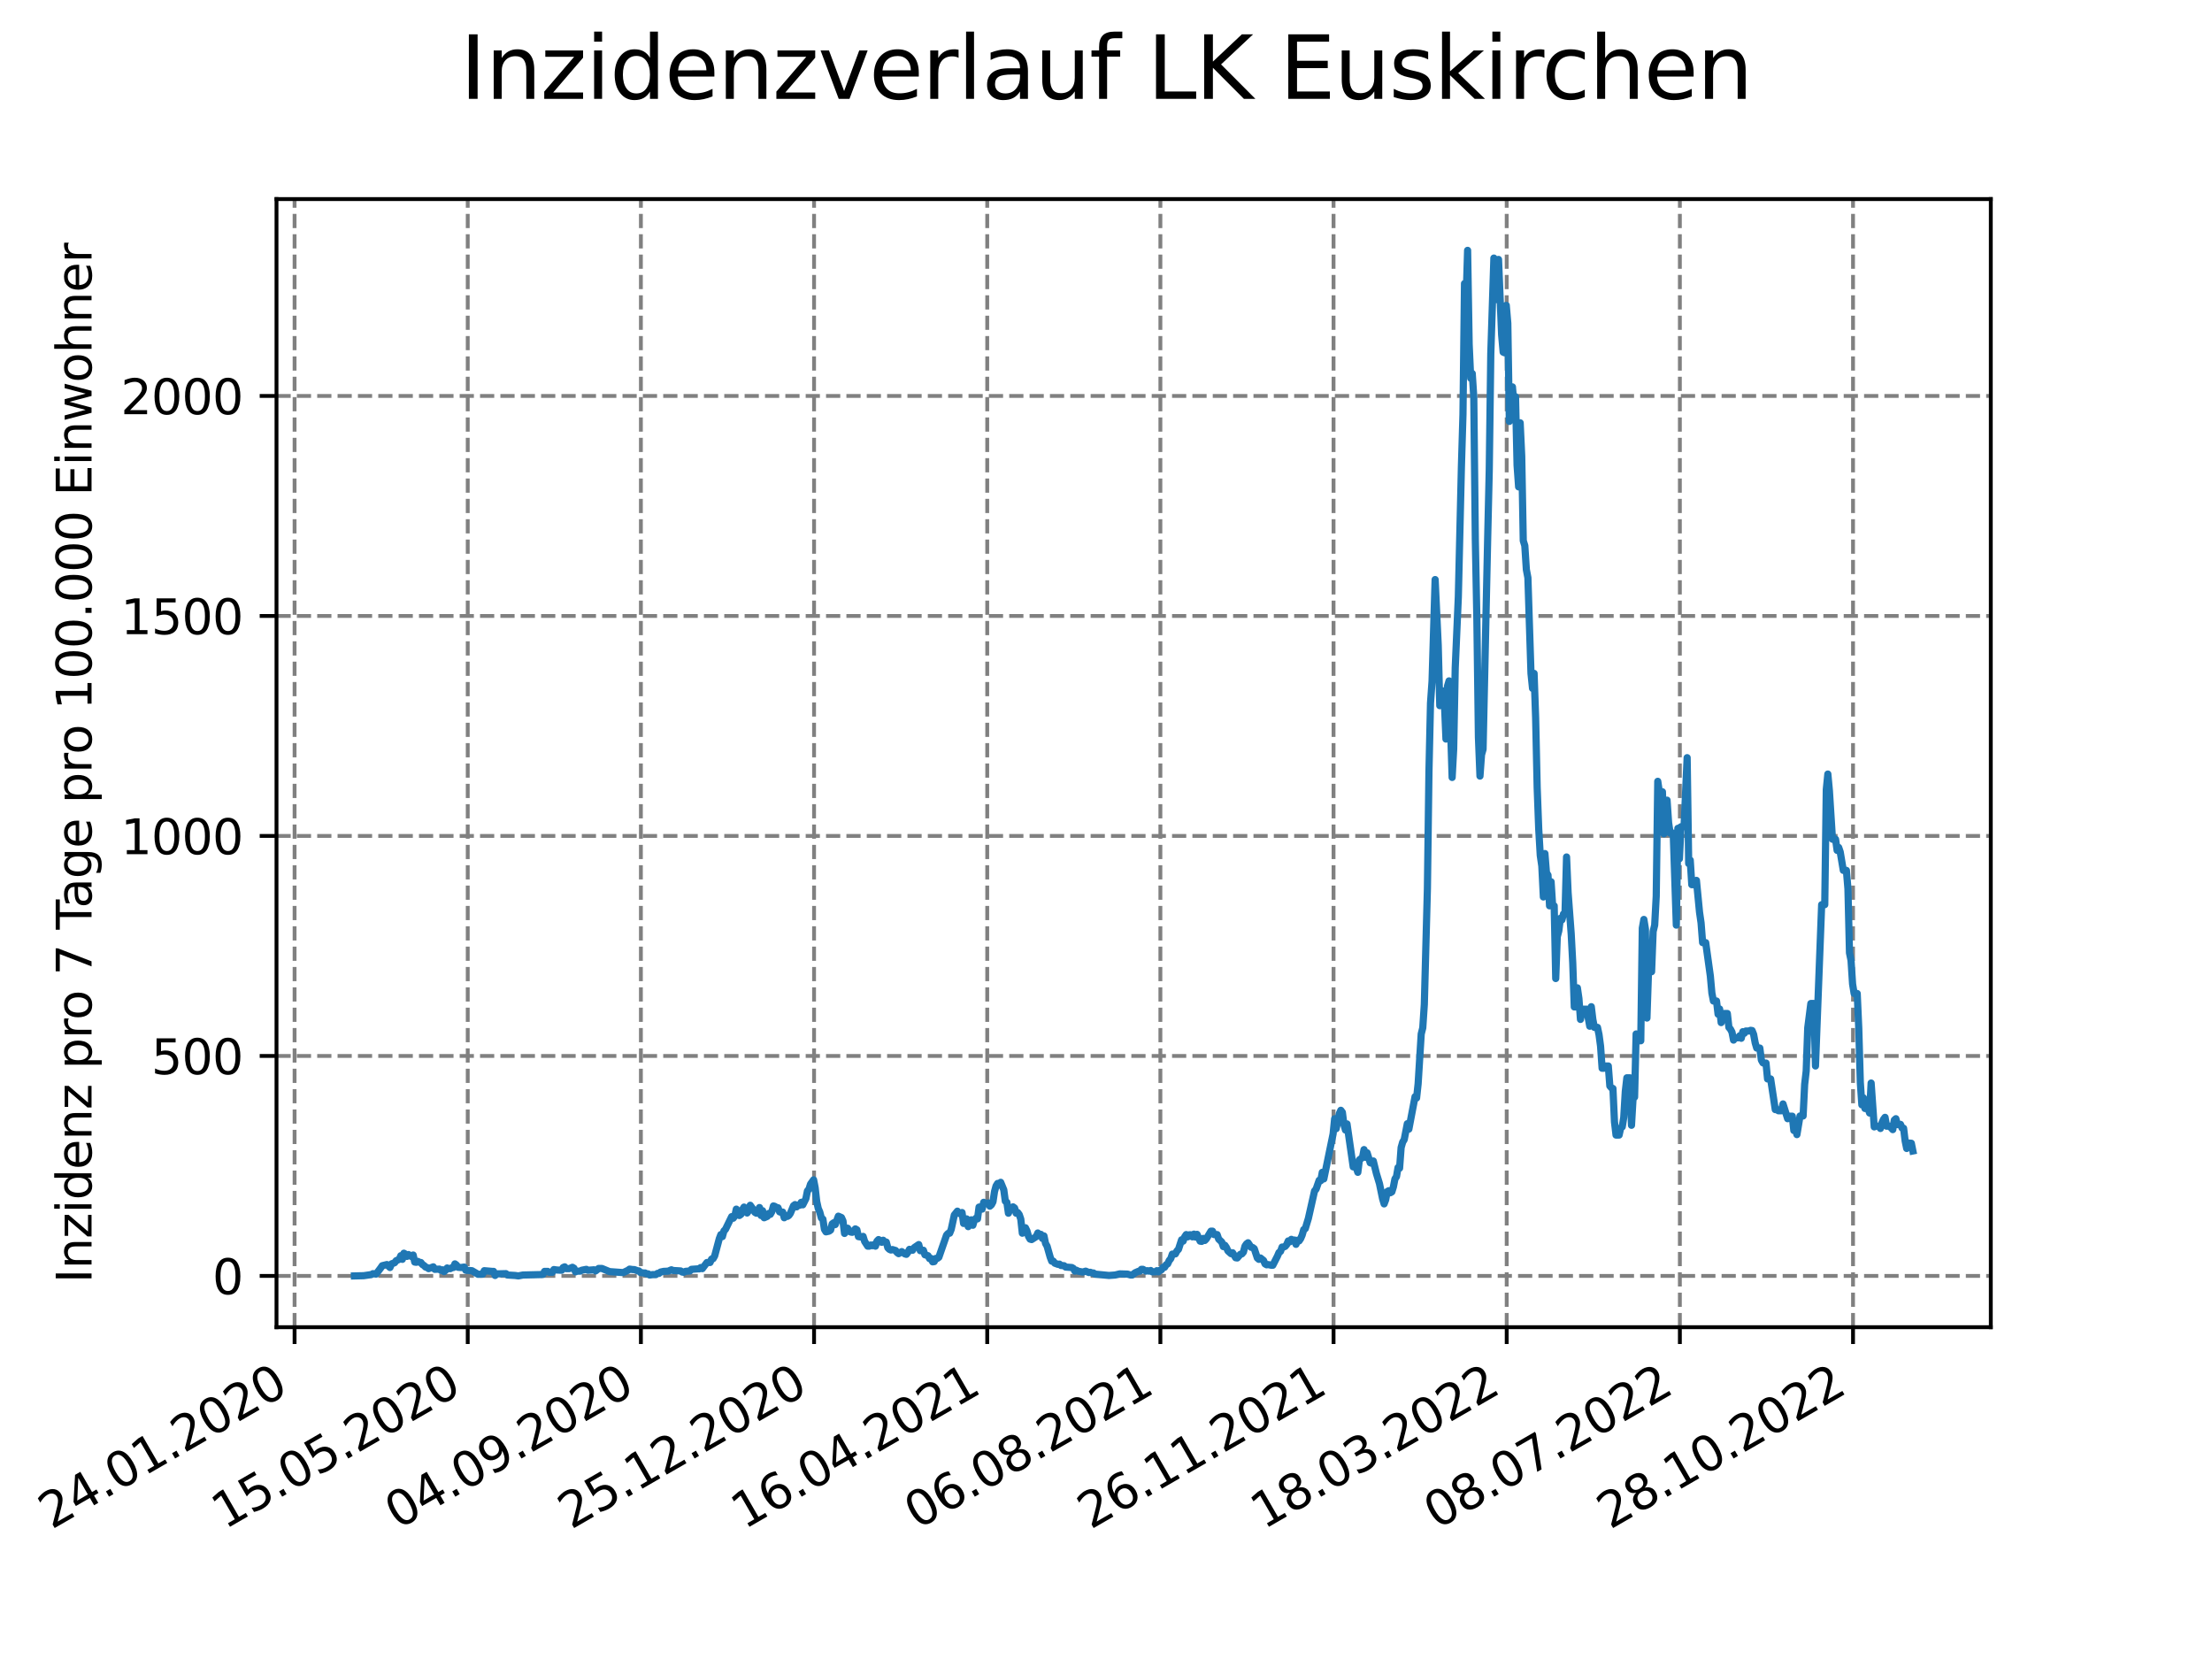 <?xml version="1.0" encoding="utf-8" standalone="no"?>
<!DOCTYPE svg PUBLIC "-//W3C//DTD SVG 1.1//EN"
  "http://www.w3.org/Graphics/SVG/1.1/DTD/svg11.dtd">
<svg xmlns:xlink="http://www.w3.org/1999/xlink" width="460.8pt" height="345.6pt" viewBox="0 0 460.8 345.6" xmlns="http://www.w3.org/2000/svg" version="1.1">
 <defs>
  <style type="text/css">*{stroke-linejoin: round; stroke-linecap: butt}</style>
 </defs>
 <g id="figure_1">
  <g id="patch_1">
   <path d="M 0 345.6 
L 460.8 345.6 
L 460.8 0 
L 0 0 
z
" style="fill: #ffffff"/>
  </g>
  <g id="axes_1">
   <g id="patch_2">
    <path d="M 57.6 276.48 
L 414.72 276.48 
L 414.72 41.472 
L 57.6 41.472 
z
" style="fill: #ffffff"/>
   </g>
   <g id="matplotlib.axis_1">
    <g id="xtick_1">
     <g id="line2d_1">
      <path d="M 61.366 276.48 
L 61.366 41.472 
" clip-path="url(#p9e4dd6bc59)" style="fill: none; stroke-dasharray: 2.96,1.28; stroke-dashoffset: 0; stroke: #808080; stroke-width: 0.8"/>
     </g>
     <g id="line2d_2">
      <defs>
       <path id="m5e063ec3bd" d="M 0 0 
L 0 3.5 
" style="stroke: #000000; stroke-width: 0.8"/>
      </defs>
      <g>
       <use xlink:href="#m5e063ec3bd" x="61.366" y="276.48" style="stroke: #000000; stroke-width: 0.8"/>
      </g>
     </g>
     <g id="text_1">
      <!-- 24.01.2020 -->
      <g transform="translate(10.74 318.689) rotate(-30) scale(0.1 -0.1)">
       <defs>
        <path id="DejaVuSans-32" d="M 1228 531 
L 3431 531 
L 3431 0 
L 469 0 
L 469 531 
Q 828 903 1448 1529 
Q 2069 2156 2228 2338 
Q 2531 2678 2651 2914 
Q 2772 3150 2772 3378 
Q 2772 3750 2511 3984 
Q 2250 4219 1831 4219 
Q 1534 4219 1204 4116 
Q 875 4013 500 3803 
L 500 4441 
Q 881 4594 1212 4672 
Q 1544 4750 1819 4750 
Q 2544 4750 2975 4387 
Q 3406 4025 3406 3419 
Q 3406 3131 3298 2873 
Q 3191 2616 2906 2266 
Q 2828 2175 2409 1742 
Q 1991 1309 1228 531 
z
" transform="scale(0.016)"/>
        <path id="DejaVuSans-34" d="M 2419 4116 
L 825 1625 
L 2419 1625 
L 2419 4116 
z
M 2253 4666 
L 3047 4666 
L 3047 1625 
L 3713 1625 
L 3713 1100 
L 3047 1100 
L 3047 0 
L 2419 0 
L 2419 1100 
L 313 1100 
L 313 1709 
L 2253 4666 
z
" transform="scale(0.016)"/>
        <path id="DejaVuSans-2e" d="M 684 794 
L 1344 794 
L 1344 0 
L 684 0 
L 684 794 
z
" transform="scale(0.016)"/>
        <path id="DejaVuSans-30" d="M 2034 4250 
Q 1547 4250 1301 3770 
Q 1056 3291 1056 2328 
Q 1056 1369 1301 889 
Q 1547 409 2034 409 
Q 2525 409 2770 889 
Q 3016 1369 3016 2328 
Q 3016 3291 2770 3770 
Q 2525 4250 2034 4250 
z
M 2034 4750 
Q 2819 4750 3233 4129 
Q 3647 3509 3647 2328 
Q 3647 1150 3233 529 
Q 2819 -91 2034 -91 
Q 1250 -91 836 529 
Q 422 1150 422 2328 
Q 422 3509 836 4129 
Q 1250 4750 2034 4750 
z
" transform="scale(0.016)"/>
        <path id="DejaVuSans-31" d="M 794 531 
L 1825 531 
L 1825 4091 
L 703 3866 
L 703 4441 
L 1819 4666 
L 2450 4666 
L 2450 531 
L 3481 531 
L 3481 0 
L 794 0 
L 794 531 
z
" transform="scale(0.016)"/>
       </defs>
       <use xlink:href="#DejaVuSans-32"/>
       <use xlink:href="#DejaVuSans-34" x="63.623"/>
       <use xlink:href="#DejaVuSans-2e" x="127.246"/>
       <use xlink:href="#DejaVuSans-30" x="159.033"/>
       <use xlink:href="#DejaVuSans-31" x="222.656"/>
       <use xlink:href="#DejaVuSans-2e" x="286.279"/>
       <use xlink:href="#DejaVuSans-32" x="318.066"/>
       <use xlink:href="#DejaVuSans-30" x="381.689"/>
       <use xlink:href="#DejaVuSans-32" x="445.312"/>
       <use xlink:href="#DejaVuSans-30" x="508.936"/>
      </g>
     </g>
    </g>
    <g id="xtick_2">
     <g id="line2d_3">
      <path d="M 97.438 276.48 
L 97.438 41.472 
" clip-path="url(#p9e4dd6bc59)" style="fill: none; stroke-dasharray: 2.96,1.28; stroke-dashoffset: 0; stroke: #808080; stroke-width: 0.8"/>
     </g>
     <g id="line2d_4">
      <g>
       <use xlink:href="#m5e063ec3bd" x="97.438" y="276.48" style="stroke: #000000; stroke-width: 0.8"/>
      </g>
     </g>
     <g id="text_2">
      <!-- 15.05.2020 -->
      <g transform="translate(46.813 318.689) rotate(-30) scale(0.1 -0.1)">
       <defs>
        <path id="DejaVuSans-35" d="M 691 4666 
L 3169 4666 
L 3169 4134 
L 1269 4134 
L 1269 2991 
Q 1406 3038 1543 3061 
Q 1681 3084 1819 3084 
Q 2600 3084 3056 2656 
Q 3513 2228 3513 1497 
Q 3513 744 3044 326 
Q 2575 -91 1722 -91 
Q 1428 -91 1123 -41 
Q 819 9 494 109 
L 494 744 
Q 775 591 1075 516 
Q 1375 441 1709 441 
Q 2250 441 2565 725 
Q 2881 1009 2881 1497 
Q 2881 1984 2565 2268 
Q 2250 2553 1709 2553 
Q 1456 2553 1204 2497 
Q 953 2441 691 2322 
L 691 4666 
z
" transform="scale(0.016)"/>
       </defs>
       <use xlink:href="#DejaVuSans-31"/>
       <use xlink:href="#DejaVuSans-35" x="63.623"/>
       <use xlink:href="#DejaVuSans-2e" x="127.246"/>
       <use xlink:href="#DejaVuSans-30" x="159.033"/>
       <use xlink:href="#DejaVuSans-35" x="222.656"/>
       <use xlink:href="#DejaVuSans-2e" x="286.279"/>
       <use xlink:href="#DejaVuSans-32" x="318.066"/>
       <use xlink:href="#DejaVuSans-30" x="381.689"/>
       <use xlink:href="#DejaVuSans-32" x="445.312"/>
       <use xlink:href="#DejaVuSans-30" x="508.936"/>
      </g>
     </g>
    </g>
    <g id="xtick_3">
     <g id="line2d_5">
      <path d="M 133.511 276.48 
L 133.511 41.472 
" clip-path="url(#p9e4dd6bc59)" style="fill: none; stroke-dasharray: 2.96,1.28; stroke-dashoffset: 0; stroke: #808080; stroke-width: 0.8"/>
     </g>
     <g id="line2d_6">
      <g>
       <use xlink:href="#m5e063ec3bd" x="133.511" y="276.48" style="stroke: #000000; stroke-width: 0.8"/>
      </g>
     </g>
     <g id="text_3">
      <!-- 04.09.2020 -->
      <g transform="translate(82.886 318.689) rotate(-30) scale(0.1 -0.1)">
       <defs>
        <path id="DejaVuSans-39" d="M 703 97 
L 703 672 
Q 941 559 1184 500 
Q 1428 441 1663 441 
Q 2288 441 2617 861 
Q 2947 1281 2994 2138 
Q 2813 1869 2534 1725 
Q 2256 1581 1919 1581 
Q 1219 1581 811 2004 
Q 403 2428 403 3163 
Q 403 3881 828 4315 
Q 1253 4750 1959 4750 
Q 2769 4750 3195 4129 
Q 3622 3509 3622 2328 
Q 3622 1225 3098 567 
Q 2575 -91 1691 -91 
Q 1453 -91 1209 -44 
Q 966 3 703 97 
z
M 1959 2075 
Q 2384 2075 2632 2365 
Q 2881 2656 2881 3163 
Q 2881 3666 2632 3958 
Q 2384 4250 1959 4250 
Q 1534 4250 1286 3958 
Q 1038 3666 1038 3163 
Q 1038 2656 1286 2365 
Q 1534 2075 1959 2075 
z
" transform="scale(0.016)"/>
       </defs>
       <use xlink:href="#DejaVuSans-30"/>
       <use xlink:href="#DejaVuSans-34" x="63.623"/>
       <use xlink:href="#DejaVuSans-2e" x="127.246"/>
       <use xlink:href="#DejaVuSans-30" x="159.033"/>
       <use xlink:href="#DejaVuSans-39" x="222.656"/>
       <use xlink:href="#DejaVuSans-2e" x="286.279"/>
       <use xlink:href="#DejaVuSans-32" x="318.066"/>
       <use xlink:href="#DejaVuSans-30" x="381.689"/>
       <use xlink:href="#DejaVuSans-32" x="445.312"/>
       <use xlink:href="#DejaVuSans-30" x="508.936"/>
      </g>
     </g>
    </g>
    <g id="xtick_4">
     <g id="line2d_7">
      <path d="M 169.584 276.48 
L 169.584 41.472 
" clip-path="url(#p9e4dd6bc59)" style="fill: none; stroke-dasharray: 2.96,1.28; stroke-dashoffset: 0; stroke: #808080; stroke-width: 0.8"/>
     </g>
     <g id="line2d_8">
      <g>
       <use xlink:href="#m5e063ec3bd" x="169.584" y="276.48" style="stroke: #000000; stroke-width: 0.8"/>
      </g>
     </g>
     <g id="text_4">
      <!-- 25.12.2020 -->
      <g transform="translate(118.959 318.689) rotate(-30) scale(0.1 -0.1)">
       <use xlink:href="#DejaVuSans-32"/>
       <use xlink:href="#DejaVuSans-35" x="63.623"/>
       <use xlink:href="#DejaVuSans-2e" x="127.246"/>
       <use xlink:href="#DejaVuSans-31" x="159.033"/>
       <use xlink:href="#DejaVuSans-32" x="222.656"/>
       <use xlink:href="#DejaVuSans-2e" x="286.279"/>
       <use xlink:href="#DejaVuSans-32" x="318.066"/>
       <use xlink:href="#DejaVuSans-30" x="381.689"/>
       <use xlink:href="#DejaVuSans-32" x="445.312"/>
       <use xlink:href="#DejaVuSans-30" x="508.936"/>
      </g>
     </g>
    </g>
    <g id="xtick_5">
     <g id="line2d_9">
      <path d="M 205.657 276.48 
L 205.657 41.472 
" clip-path="url(#p9e4dd6bc59)" style="fill: none; stroke-dasharray: 2.96,1.28; stroke-dashoffset: 0; stroke: #808080; stroke-width: 0.8"/>
     </g>
     <g id="line2d_10">
      <g>
       <use xlink:href="#m5e063ec3bd" x="205.657" y="276.48" style="stroke: #000000; stroke-width: 0.8"/>
      </g>
     </g>
     <g id="text_5">
      <!-- 16.04.2021 -->
      <g transform="translate(155.031 318.689) rotate(-30) scale(0.1 -0.1)">
       <defs>
        <path id="DejaVuSans-36" d="M 2113 2584 
Q 1688 2584 1439 2293 
Q 1191 2003 1191 1497 
Q 1191 994 1439 701 
Q 1688 409 2113 409 
Q 2538 409 2786 701 
Q 3034 994 3034 1497 
Q 3034 2003 2786 2293 
Q 2538 2584 2113 2584 
z
M 3366 4563 
L 3366 3988 
Q 3128 4100 2886 4159 
Q 2644 4219 2406 4219 
Q 1781 4219 1451 3797 
Q 1122 3375 1075 2522 
Q 1259 2794 1537 2939 
Q 1816 3084 2150 3084 
Q 2853 3084 3261 2657 
Q 3669 2231 3669 1497 
Q 3669 778 3244 343 
Q 2819 -91 2113 -91 
Q 1303 -91 875 529 
Q 447 1150 447 2328 
Q 447 3434 972 4092 
Q 1497 4750 2381 4750 
Q 2619 4750 2861 4703 
Q 3103 4656 3366 4563 
z
" transform="scale(0.016)"/>
       </defs>
       <use xlink:href="#DejaVuSans-31"/>
       <use xlink:href="#DejaVuSans-36" x="63.623"/>
       <use xlink:href="#DejaVuSans-2e" x="127.246"/>
       <use xlink:href="#DejaVuSans-30" x="159.033"/>
       <use xlink:href="#DejaVuSans-34" x="222.656"/>
       <use xlink:href="#DejaVuSans-2e" x="286.279"/>
       <use xlink:href="#DejaVuSans-32" x="318.066"/>
       <use xlink:href="#DejaVuSans-30" x="381.689"/>
       <use xlink:href="#DejaVuSans-32" x="445.312"/>
       <use xlink:href="#DejaVuSans-31" x="508.936"/>
      </g>
     </g>
    </g>
    <g id="xtick_6">
     <g id="line2d_11">
      <path d="M 241.729 276.48 
L 241.729 41.472 
" clip-path="url(#p9e4dd6bc59)" style="fill: none; stroke-dasharray: 2.96,1.28; stroke-dashoffset: 0; stroke: #808080; stroke-width: 0.8"/>
     </g>
     <g id="line2d_12">
      <g>
       <use xlink:href="#m5e063ec3bd" x="241.729" y="276.48" style="stroke: #000000; stroke-width: 0.8"/>
      </g>
     </g>
     <g id="text_6">
      <!-- 06.08.2021 -->
      <g transform="translate(191.104 318.689) rotate(-30) scale(0.1 -0.1)">
       <defs>
        <path id="DejaVuSans-38" d="M 2034 2216 
Q 1584 2216 1326 1975 
Q 1069 1734 1069 1313 
Q 1069 891 1326 650 
Q 1584 409 2034 409 
Q 2484 409 2743 651 
Q 3003 894 3003 1313 
Q 3003 1734 2745 1975 
Q 2488 2216 2034 2216 
z
M 1403 2484 
Q 997 2584 770 2862 
Q 544 3141 544 3541 
Q 544 4100 942 4425 
Q 1341 4750 2034 4750 
Q 2731 4750 3128 4425 
Q 3525 4100 3525 3541 
Q 3525 3141 3298 2862 
Q 3072 2584 2669 2484 
Q 3125 2378 3379 2068 
Q 3634 1759 3634 1313 
Q 3634 634 3220 271 
Q 2806 -91 2034 -91 
Q 1263 -91 848 271 
Q 434 634 434 1313 
Q 434 1759 690 2068 
Q 947 2378 1403 2484 
z
M 1172 3481 
Q 1172 3119 1398 2916 
Q 1625 2713 2034 2713 
Q 2441 2713 2670 2916 
Q 2900 3119 2900 3481 
Q 2900 3844 2670 4047 
Q 2441 4250 2034 4250 
Q 1625 4250 1398 4047 
Q 1172 3844 1172 3481 
z
" transform="scale(0.016)"/>
       </defs>
       <use xlink:href="#DejaVuSans-30"/>
       <use xlink:href="#DejaVuSans-36" x="63.623"/>
       <use xlink:href="#DejaVuSans-2e" x="127.246"/>
       <use xlink:href="#DejaVuSans-30" x="159.033"/>
       <use xlink:href="#DejaVuSans-38" x="222.656"/>
       <use xlink:href="#DejaVuSans-2e" x="286.279"/>
       <use xlink:href="#DejaVuSans-32" x="318.066"/>
       <use xlink:href="#DejaVuSans-30" x="381.689"/>
       <use xlink:href="#DejaVuSans-32" x="445.312"/>
       <use xlink:href="#DejaVuSans-31" x="508.936"/>
      </g>
     </g>
    </g>
    <g id="xtick_7">
     <g id="line2d_13">
      <path d="M 277.802 276.48 
L 277.802 41.472 
" clip-path="url(#p9e4dd6bc59)" style="fill: none; stroke-dasharray: 2.96,1.28; stroke-dashoffset: 0; stroke: #808080; stroke-width: 0.8"/>
     </g>
     <g id="line2d_14">
      <g>
       <use xlink:href="#m5e063ec3bd" x="277.802" y="276.48" style="stroke: #000000; stroke-width: 0.8"/>
      </g>
     </g>
     <g id="text_7">
      <!-- 26.11.2021 -->
      <g transform="translate(227.177 318.689) rotate(-30) scale(0.1 -0.1)">
       <use xlink:href="#DejaVuSans-32"/>
       <use xlink:href="#DejaVuSans-36" x="63.623"/>
       <use xlink:href="#DejaVuSans-2e" x="127.246"/>
       <use xlink:href="#DejaVuSans-31" x="159.033"/>
       <use xlink:href="#DejaVuSans-31" x="222.656"/>
       <use xlink:href="#DejaVuSans-2e" x="286.279"/>
       <use xlink:href="#DejaVuSans-32" x="318.066"/>
       <use xlink:href="#DejaVuSans-30" x="381.689"/>
       <use xlink:href="#DejaVuSans-32" x="445.312"/>
       <use xlink:href="#DejaVuSans-31" x="508.936"/>
      </g>
     </g>
    </g>
    <g id="xtick_8">
     <g id="line2d_15">
      <path d="M 313.875 276.48 
L 313.875 41.472 
" clip-path="url(#p9e4dd6bc59)" style="fill: none; stroke-dasharray: 2.96,1.28; stroke-dashoffset: 0; stroke: #808080; stroke-width: 0.8"/>
     </g>
     <g id="line2d_16">
      <g>
       <use xlink:href="#m5e063ec3bd" x="313.875" y="276.48" style="stroke: #000000; stroke-width: 0.8"/>
      </g>
     </g>
     <g id="text_8">
      <!-- 18.03.2022 -->
      <g transform="translate(263.25 318.689) rotate(-30) scale(0.1 -0.1)">
       <defs>
        <path id="DejaVuSans-33" d="M 2597 2516 
Q 3050 2419 3304 2112 
Q 3559 1806 3559 1356 
Q 3559 666 3084 287 
Q 2609 -91 1734 -91 
Q 1441 -91 1130 -33 
Q 819 25 488 141 
L 488 750 
Q 750 597 1062 519 
Q 1375 441 1716 441 
Q 2309 441 2620 675 
Q 2931 909 2931 1356 
Q 2931 1769 2642 2001 
Q 2353 2234 1838 2234 
L 1294 2234 
L 1294 2753 
L 1863 2753 
Q 2328 2753 2575 2939 
Q 2822 3125 2822 3475 
Q 2822 3834 2567 4026 
Q 2313 4219 1838 4219 
Q 1578 4219 1281 4162 
Q 984 4106 628 3988 
L 628 4550 
Q 988 4650 1302 4700 
Q 1616 4750 1894 4750 
Q 2613 4750 3031 4423 
Q 3450 4097 3450 3541 
Q 3450 3153 3228 2886 
Q 3006 2619 2597 2516 
z
" transform="scale(0.016)"/>
       </defs>
       <use xlink:href="#DejaVuSans-31"/>
       <use xlink:href="#DejaVuSans-38" x="63.623"/>
       <use xlink:href="#DejaVuSans-2e" x="127.246"/>
       <use xlink:href="#DejaVuSans-30" x="159.033"/>
       <use xlink:href="#DejaVuSans-33" x="222.656"/>
       <use xlink:href="#DejaVuSans-2e" x="286.279"/>
       <use xlink:href="#DejaVuSans-32" x="318.066"/>
       <use xlink:href="#DejaVuSans-30" x="381.689"/>
       <use xlink:href="#DejaVuSans-32" x="445.312"/>
       <use xlink:href="#DejaVuSans-32" x="508.936"/>
      </g>
     </g>
    </g>
    <g id="xtick_9">
     <g id="line2d_17">
      <path d="M 349.947 276.48 
L 349.947 41.472 
" clip-path="url(#p9e4dd6bc59)" style="fill: none; stroke-dasharray: 2.96,1.28; stroke-dashoffset: 0; stroke: #808080; stroke-width: 0.8"/>
     </g>
     <g id="line2d_18">
      <g>
       <use xlink:href="#m5e063ec3bd" x="349.947" y="276.48" style="stroke: #000000; stroke-width: 0.8"/>
      </g>
     </g>
     <g id="text_9">
      <!-- 08.07.2022 -->
      <g transform="translate(299.322 318.689) rotate(-30) scale(0.1 -0.1)">
       <defs>
        <path id="DejaVuSans-37" d="M 525 4666 
L 3525 4666 
L 3525 4397 
L 1831 0 
L 1172 0 
L 2766 4134 
L 525 4134 
L 525 4666 
z
" transform="scale(0.016)"/>
       </defs>
       <use xlink:href="#DejaVuSans-30"/>
       <use xlink:href="#DejaVuSans-38" x="63.623"/>
       <use xlink:href="#DejaVuSans-2e" x="127.246"/>
       <use xlink:href="#DejaVuSans-30" x="159.033"/>
       <use xlink:href="#DejaVuSans-37" x="222.656"/>
       <use xlink:href="#DejaVuSans-2e" x="286.279"/>
       <use xlink:href="#DejaVuSans-32" x="318.066"/>
       <use xlink:href="#DejaVuSans-30" x="381.689"/>
       <use xlink:href="#DejaVuSans-32" x="445.312"/>
       <use xlink:href="#DejaVuSans-32" x="508.936"/>
      </g>
     </g>
    </g>
    <g id="xtick_10">
     <g id="line2d_19">
      <path d="M 386.02 276.48 
L 386.02 41.472 
" clip-path="url(#p9e4dd6bc59)" style="fill: none; stroke-dasharray: 2.96,1.28; stroke-dashoffset: 0; stroke: #808080; stroke-width: 0.8"/>
     </g>
     <g id="line2d_20">
      <g>
       <use xlink:href="#m5e063ec3bd" x="386.02" y="276.48" style="stroke: #000000; stroke-width: 0.8"/>
      </g>
     </g>
     <g id="text_10">
      <!-- 28.10.2022 -->
      <g transform="translate(335.395 318.689) rotate(-30) scale(0.1 -0.1)">
       <use xlink:href="#DejaVuSans-32"/>
       <use xlink:href="#DejaVuSans-38" x="63.623"/>
       <use xlink:href="#DejaVuSans-2e" x="127.246"/>
       <use xlink:href="#DejaVuSans-31" x="159.033"/>
       <use xlink:href="#DejaVuSans-30" x="222.656"/>
       <use xlink:href="#DejaVuSans-2e" x="286.279"/>
       <use xlink:href="#DejaVuSans-32" x="318.066"/>
       <use xlink:href="#DejaVuSans-30" x="381.689"/>
       <use xlink:href="#DejaVuSans-32" x="445.312"/>
       <use xlink:href="#DejaVuSans-32" x="508.936"/>
      </g>
     </g>
    </g>
   </g>
   <g id="matplotlib.axis_2">
    <g id="ytick_1">
     <g id="line2d_21">
      <path d="M 57.6 265.798 
L 414.72 265.798 
" clip-path="url(#p9e4dd6bc59)" style="fill: none; stroke-dasharray: 2.96,1.28; stroke-dashoffset: 0; stroke: #808080; stroke-width: 0.8"/>
     </g>
     <g id="line2d_22">
      <defs>
       <path id="m7d69c6080e" d="M 0 0 
L -3.5 0 
" style="stroke: #000000; stroke-width: 0.8"/>
      </defs>
      <g>
       <use xlink:href="#m7d69c6080e" x="57.6" y="265.798" style="stroke: #000000; stroke-width: 0.8"/>
      </g>
     </g>
     <g id="text_11">
      <!-- 0 -->
      <g transform="translate(44.237 269.597) scale(0.1 -0.1)">
       <use xlink:href="#DejaVuSans-30"/>
      </g>
     </g>
    </g>
    <g id="ytick_2">
     <g id="line2d_23">
      <path d="M 57.6 219.97 
L 414.72 219.97 
" clip-path="url(#p9e4dd6bc59)" style="fill: none; stroke-dasharray: 2.96,1.28; stroke-dashoffset: 0; stroke: #808080; stroke-width: 0.8"/>
     </g>
     <g id="line2d_24">
      <g>
       <use xlink:href="#m7d69c6080e" x="57.6" y="219.97" style="stroke: #000000; stroke-width: 0.8"/>
      </g>
     </g>
     <g id="text_12">
      <!-- 500 -->
      <g transform="translate(31.512 223.769) scale(0.1 -0.1)">
       <use xlink:href="#DejaVuSans-35"/>
       <use xlink:href="#DejaVuSans-30" x="63.623"/>
       <use xlink:href="#DejaVuSans-30" x="127.246"/>
      </g>
     </g>
    </g>
    <g id="ytick_3">
     <g id="line2d_25">
      <path d="M 57.6 174.142 
L 414.72 174.142 
" clip-path="url(#p9e4dd6bc59)" style="fill: none; stroke-dasharray: 2.96,1.28; stroke-dashoffset: 0; stroke: #808080; stroke-width: 0.8"/>
     </g>
     <g id="line2d_26">
      <g>
       <use xlink:href="#m7d69c6080e" x="57.6" y="174.142" style="stroke: #000000; stroke-width: 0.8"/>
      </g>
     </g>
     <g id="text_13">
      <!-- 1000 -->
      <g transform="translate(25.15 177.941) scale(0.1 -0.1)">
       <use xlink:href="#DejaVuSans-31"/>
       <use xlink:href="#DejaVuSans-30" x="63.623"/>
       <use xlink:href="#DejaVuSans-30" x="127.246"/>
       <use xlink:href="#DejaVuSans-30" x="190.869"/>
      </g>
     </g>
    </g>
    <g id="ytick_4">
     <g id="line2d_27">
      <path d="M 57.6 128.314 
L 414.72 128.314 
" clip-path="url(#p9e4dd6bc59)" style="fill: none; stroke-dasharray: 2.96,1.28; stroke-dashoffset: 0; stroke: #808080; stroke-width: 0.8"/>
     </g>
     <g id="line2d_28">
      <g>
       <use xlink:href="#m7d69c6080e" x="57.6" y="128.314" style="stroke: #000000; stroke-width: 0.8"/>
      </g>
     </g>
     <g id="text_14">
      <!-- 1500 -->
      <g transform="translate(25.15 132.114) scale(0.1 -0.1)">
       <use xlink:href="#DejaVuSans-31"/>
       <use xlink:href="#DejaVuSans-35" x="63.623"/>
       <use xlink:href="#DejaVuSans-30" x="127.246"/>
       <use xlink:href="#DejaVuSans-30" x="190.869"/>
      </g>
     </g>
    </g>
    <g id="ytick_5">
     <g id="line2d_29">
      <path d="M 57.6 82.486 
L 414.72 82.486 
" clip-path="url(#p9e4dd6bc59)" style="fill: none; stroke-dasharray: 2.96,1.28; stroke-dashoffset: 0; stroke: #808080; stroke-width: 0.8"/>
     </g>
     <g id="line2d_30">
      <g>
       <use xlink:href="#m7d69c6080e" x="57.6" y="82.486" style="stroke: #000000; stroke-width: 0.8"/>
      </g>
     </g>
     <g id="text_15">
      <!-- 2000 -->
      <g transform="translate(25.15 86.286) scale(0.1 -0.1)">
       <use xlink:href="#DejaVuSans-32"/>
       <use xlink:href="#DejaVuSans-30" x="63.623"/>
       <use xlink:href="#DejaVuSans-30" x="127.246"/>
       <use xlink:href="#DejaVuSans-30" x="190.869"/>
      </g>
     </g>
    </g>
    <g id="text_16">
     <!-- Inzidenz pro 7 Tage pro 100.000 Einwohner -->
     <g transform="translate(19.07 267.301) rotate(-90) scale(0.1 -0.1)">
      <defs>
       <path id="DejaVuSans-49" d="M 628 4666 
L 1259 4666 
L 1259 0 
L 628 0 
L 628 4666 
z
" transform="scale(0.016)"/>
       <path id="DejaVuSans-6e" d="M 3513 2113 
L 3513 0 
L 2938 0 
L 2938 2094 
Q 2938 2591 2744 2837 
Q 2550 3084 2163 3084 
Q 1697 3084 1428 2787 
Q 1159 2491 1159 1978 
L 1159 0 
L 581 0 
L 581 3500 
L 1159 3500 
L 1159 2956 
Q 1366 3272 1645 3428 
Q 1925 3584 2291 3584 
Q 2894 3584 3203 3211 
Q 3513 2838 3513 2113 
z
" transform="scale(0.016)"/>
       <path id="DejaVuSans-7a" d="M 353 3500 
L 3084 3500 
L 3084 2975 
L 922 459 
L 3084 459 
L 3084 0 
L 275 0 
L 275 525 
L 2438 3041 
L 353 3041 
L 353 3500 
z
" transform="scale(0.016)"/>
       <path id="DejaVuSans-69" d="M 603 3500 
L 1178 3500 
L 1178 0 
L 603 0 
L 603 3500 
z
M 603 4863 
L 1178 4863 
L 1178 4134 
L 603 4134 
L 603 4863 
z
" transform="scale(0.016)"/>
       <path id="DejaVuSans-64" d="M 2906 2969 
L 2906 4863 
L 3481 4863 
L 3481 0 
L 2906 0 
L 2906 525 
Q 2725 213 2448 61 
Q 2172 -91 1784 -91 
Q 1150 -91 751 415 
Q 353 922 353 1747 
Q 353 2572 751 3078 
Q 1150 3584 1784 3584 
Q 2172 3584 2448 3432 
Q 2725 3281 2906 2969 
z
M 947 1747 
Q 947 1113 1208 752 
Q 1469 391 1925 391 
Q 2381 391 2643 752 
Q 2906 1113 2906 1747 
Q 2906 2381 2643 2742 
Q 2381 3103 1925 3103 
Q 1469 3103 1208 2742 
Q 947 2381 947 1747 
z
" transform="scale(0.016)"/>
       <path id="DejaVuSans-65" d="M 3597 1894 
L 3597 1613 
L 953 1613 
Q 991 1019 1311 708 
Q 1631 397 2203 397 
Q 2534 397 2845 478 
Q 3156 559 3463 722 
L 3463 178 
Q 3153 47 2828 -22 
Q 2503 -91 2169 -91 
Q 1331 -91 842 396 
Q 353 884 353 1716 
Q 353 2575 817 3079 
Q 1281 3584 2069 3584 
Q 2775 3584 3186 3129 
Q 3597 2675 3597 1894 
z
M 3022 2063 
Q 3016 2534 2758 2815 
Q 2500 3097 2075 3097 
Q 1594 3097 1305 2825 
Q 1016 2553 972 2059 
L 3022 2063 
z
" transform="scale(0.016)"/>
       <path id="DejaVuSans-20" transform="scale(0.016)"/>
       <path id="DejaVuSans-70" d="M 1159 525 
L 1159 -1331 
L 581 -1331 
L 581 3500 
L 1159 3500 
L 1159 2969 
Q 1341 3281 1617 3432 
Q 1894 3584 2278 3584 
Q 2916 3584 3314 3078 
Q 3713 2572 3713 1747 
Q 3713 922 3314 415 
Q 2916 -91 2278 -91 
Q 1894 -91 1617 61 
Q 1341 213 1159 525 
z
M 3116 1747 
Q 3116 2381 2855 2742 
Q 2594 3103 2138 3103 
Q 1681 3103 1420 2742 
Q 1159 2381 1159 1747 
Q 1159 1113 1420 752 
Q 1681 391 2138 391 
Q 2594 391 2855 752 
Q 3116 1113 3116 1747 
z
" transform="scale(0.016)"/>
       <path id="DejaVuSans-72" d="M 2631 2963 
Q 2534 3019 2420 3045 
Q 2306 3072 2169 3072 
Q 1681 3072 1420 2755 
Q 1159 2438 1159 1844 
L 1159 0 
L 581 0 
L 581 3500 
L 1159 3500 
L 1159 2956 
Q 1341 3275 1631 3429 
Q 1922 3584 2338 3584 
Q 2397 3584 2469 3576 
Q 2541 3569 2628 3553 
L 2631 2963 
z
" transform="scale(0.016)"/>
       <path id="DejaVuSans-6f" d="M 1959 3097 
Q 1497 3097 1228 2736 
Q 959 2375 959 1747 
Q 959 1119 1226 758 
Q 1494 397 1959 397 
Q 2419 397 2687 759 
Q 2956 1122 2956 1747 
Q 2956 2369 2687 2733 
Q 2419 3097 1959 3097 
z
M 1959 3584 
Q 2709 3584 3137 3096 
Q 3566 2609 3566 1747 
Q 3566 888 3137 398 
Q 2709 -91 1959 -91 
Q 1206 -91 779 398 
Q 353 888 353 1747 
Q 353 2609 779 3096 
Q 1206 3584 1959 3584 
z
" transform="scale(0.016)"/>
       <path id="DejaVuSans-54" d="M -19 4666 
L 3928 4666 
L 3928 4134 
L 2272 4134 
L 2272 0 
L 1638 0 
L 1638 4134 
L -19 4134 
L -19 4666 
z
" transform="scale(0.016)"/>
       <path id="DejaVuSans-61" d="M 2194 1759 
Q 1497 1759 1228 1600 
Q 959 1441 959 1056 
Q 959 750 1161 570 
Q 1363 391 1709 391 
Q 2188 391 2477 730 
Q 2766 1069 2766 1631 
L 2766 1759 
L 2194 1759 
z
M 3341 1997 
L 3341 0 
L 2766 0 
L 2766 531 
Q 2569 213 2275 61 
Q 1981 -91 1556 -91 
Q 1019 -91 701 211 
Q 384 513 384 1019 
Q 384 1609 779 1909 
Q 1175 2209 1959 2209 
L 2766 2209 
L 2766 2266 
Q 2766 2663 2505 2880 
Q 2244 3097 1772 3097 
Q 1472 3097 1187 3025 
Q 903 2953 641 2809 
L 641 3341 
Q 956 3463 1253 3523 
Q 1550 3584 1831 3584 
Q 2591 3584 2966 3190 
Q 3341 2797 3341 1997 
z
" transform="scale(0.016)"/>
       <path id="DejaVuSans-67" d="M 2906 1791 
Q 2906 2416 2648 2759 
Q 2391 3103 1925 3103 
Q 1463 3103 1205 2759 
Q 947 2416 947 1791 
Q 947 1169 1205 825 
Q 1463 481 1925 481 
Q 2391 481 2648 825 
Q 2906 1169 2906 1791 
z
M 3481 434 
Q 3481 -459 3084 -895 
Q 2688 -1331 1869 -1331 
Q 1566 -1331 1297 -1286 
Q 1028 -1241 775 -1147 
L 775 -588 
Q 1028 -725 1275 -790 
Q 1522 -856 1778 -856 
Q 2344 -856 2625 -561 
Q 2906 -266 2906 331 
L 2906 616 
Q 2728 306 2450 153 
Q 2172 0 1784 0 
Q 1141 0 747 490 
Q 353 981 353 1791 
Q 353 2603 747 3093 
Q 1141 3584 1784 3584 
Q 2172 3584 2450 3431 
Q 2728 3278 2906 2969 
L 2906 3500 
L 3481 3500 
L 3481 434 
z
" transform="scale(0.016)"/>
       <path id="DejaVuSans-45" d="M 628 4666 
L 3578 4666 
L 3578 4134 
L 1259 4134 
L 1259 2753 
L 3481 2753 
L 3481 2222 
L 1259 2222 
L 1259 531 
L 3634 531 
L 3634 0 
L 628 0 
L 628 4666 
z
" transform="scale(0.016)"/>
       <path id="DejaVuSans-77" d="M 269 3500 
L 844 3500 
L 1563 769 
L 2278 3500 
L 2956 3500 
L 3675 769 
L 4391 3500 
L 4966 3500 
L 4050 0 
L 3372 0 
L 2619 2869 
L 1863 0 
L 1184 0 
L 269 3500 
z
" transform="scale(0.016)"/>
       <path id="DejaVuSans-68" d="M 3513 2113 
L 3513 0 
L 2938 0 
L 2938 2094 
Q 2938 2591 2744 2837 
Q 2550 3084 2163 3084 
Q 1697 3084 1428 2787 
Q 1159 2491 1159 1978 
L 1159 0 
L 581 0 
L 581 4863 
L 1159 4863 
L 1159 2956 
Q 1366 3272 1645 3428 
Q 1925 3584 2291 3584 
Q 2894 3584 3203 3211 
Q 3513 2838 3513 2113 
z
" transform="scale(0.016)"/>
      </defs>
      <use xlink:href="#DejaVuSans-49"/>
      <use xlink:href="#DejaVuSans-6e" x="29.492"/>
      <use xlink:href="#DejaVuSans-7a" x="92.871"/>
      <use xlink:href="#DejaVuSans-69" x="145.361"/>
      <use xlink:href="#DejaVuSans-64" x="173.145"/>
      <use xlink:href="#DejaVuSans-65" x="236.621"/>
      <use xlink:href="#DejaVuSans-6e" x="298.145"/>
      <use xlink:href="#DejaVuSans-7a" x="361.523"/>
      <use xlink:href="#DejaVuSans-20" x="414.014"/>
      <use xlink:href="#DejaVuSans-70" x="445.801"/>
      <use xlink:href="#DejaVuSans-72" x="509.277"/>
      <use xlink:href="#DejaVuSans-6f" x="548.141"/>
      <use xlink:href="#DejaVuSans-20" x="609.322"/>
      <use xlink:href="#DejaVuSans-37" x="641.109"/>
      <use xlink:href="#DejaVuSans-20" x="704.732"/>
      <use xlink:href="#DejaVuSans-54" x="736.52"/>
      <use xlink:href="#DejaVuSans-61" x="781.104"/>
      <use xlink:href="#DejaVuSans-67" x="842.383"/>
      <use xlink:href="#DejaVuSans-65" x="905.859"/>
      <use xlink:href="#DejaVuSans-20" x="967.383"/>
      <use xlink:href="#DejaVuSans-70" x="999.17"/>
      <use xlink:href="#DejaVuSans-72" x="1062.646"/>
      <use xlink:href="#DejaVuSans-6f" x="1101.51"/>
      <use xlink:href="#DejaVuSans-20" x="1162.691"/>
      <use xlink:href="#DejaVuSans-31" x="1194.479"/>
      <use xlink:href="#DejaVuSans-30" x="1258.102"/>
      <use xlink:href="#DejaVuSans-30" x="1321.725"/>
      <use xlink:href="#DejaVuSans-2e" x="1385.348"/>
      <use xlink:href="#DejaVuSans-30" x="1417.135"/>
      <use xlink:href="#DejaVuSans-30" x="1480.758"/>
      <use xlink:href="#DejaVuSans-30" x="1544.381"/>
      <use xlink:href="#DejaVuSans-20" x="1608.004"/>
      <use xlink:href="#DejaVuSans-45" x="1639.791"/>
      <use xlink:href="#DejaVuSans-69" x="1702.975"/>
      <use xlink:href="#DejaVuSans-6e" x="1730.758"/>
      <use xlink:href="#DejaVuSans-77" x="1794.137"/>
      <use xlink:href="#DejaVuSans-6f" x="1875.924"/>
      <use xlink:href="#DejaVuSans-68" x="1937.105"/>
      <use xlink:href="#DejaVuSans-6e" x="2000.484"/>
      <use xlink:href="#DejaVuSans-65" x="2063.863"/>
      <use xlink:href="#DejaVuSans-72" x="2125.387"/>
     </g>
    </g>
   </g>
   <g id="line2d_31">
    <path d="M 73.833 265.798 
L 75.765 265.75 
L 76.409 265.656 
L 77.376 265.514 
L 77.698 265.325 
L 78.342 265.419 
L 79.308 264.141 
L 79.63 263.668 
L 80.596 263.431 
L 81.241 264.047 
L 81.563 263.289 
L 82.207 263.053 
L 82.529 262.627 
L 83.173 262.343 
L 83.495 261.586 
L 83.817 262.343 
L 84.139 261.065 
L 84.461 261.254 
L 84.783 261.728 
L 85.105 261.349 
L 85.75 261.775 
L 86.072 261.444 
L 86.394 262.911 
L 86.716 262.958 
L 87.038 262.769 
L 87.36 262.958 
L 87.682 263.005 
L 88.004 263.431 
L 88.326 263.621 
L 88.648 263.952 
L 88.97 264.047 
L 89.292 264.283 
L 90.259 263.905 
L 90.581 264.425 
L 91.547 264.378 
L 91.869 264.662 
L 92.191 264.52 
L 92.513 264.899 
L 92.835 264.615 
L 93.157 264.141 
L 93.479 264.283 
L 93.802 264.283 
L 94.124 264.094 
L 94.446 264.047 
L 94.768 263.289 
L 95.09 263.526 
L 95.412 263.999 
L 96.056 264.047 
L 96.7 263.952 
L 97.022 264.615 
L 98.311 264.709 
L 99.599 265.467 
L 100.565 265.419 
L 100.887 264.709 
L 102.498 264.851 
L 102.82 264.851 
L 103.142 265.703 
L 103.464 265.372 
L 105.396 265.325 
L 105.718 265.609 
L 107.329 265.703 
L 107.973 265.798 
L 108.939 265.609 
L 112.804 265.514 
L 113.126 265.467 
L 113.448 264.851 
L 114.092 264.851 
L 114.415 265.041 
L 115.059 265.041 
L 115.381 264.473 
L 116.025 264.567 
L 116.991 264.615 
L 117.313 264.047 
L 117.635 263.905 
L 117.957 264.283 
L 118.602 264.283 
L 119.246 263.999 
L 119.568 264.189 
L 119.89 264.946 
L 120.212 264.804 
L 120.856 264.804 
L 121.178 264.615 
L 122.144 264.425 
L 122.466 264.615 
L 123.755 264.52 
L 124.077 264.757 
L 124.721 264.236 
L 125.365 264.236 
L 126.976 264.899 
L 128.264 264.993 
L 129.552 265.088 
L 129.874 265.088 
L 130.841 264.615 
L 131.163 264.378 
L 131.807 264.473 
L 132.129 264.473 
L 132.773 264.709 
L 133.095 264.757 
L 133.417 265.088 
L 134.061 265.183 
L 134.383 265.183 
L 134.705 265.372 
L 135.028 265.372 
L 135.35 265.609 
L 135.994 265.514 
L 136.638 265.514 
L 136.96 265.277 
L 137.282 265.277 
L 137.604 264.993 
L 138.248 264.851 
L 139.215 264.804 
L 139.859 264.52 
L 140.181 264.662 
L 141.791 264.757 
L 142.113 264.993 
L 142.435 265.041 
L 142.757 264.851 
L 143.724 264.757 
L 144.046 264.425 
L 145.334 264.331 
L 145.656 264.331 
L 145.978 264.047 
L 146.3 264.283 
L 147.266 263.005 
L 147.911 263.005 
L 148.233 262.295 
L 148.555 262.201 
L 148.877 261.633 
L 149.843 258.036 
L 150.165 257.184 
L 150.487 257.61 
L 150.809 256.427 
L 151.131 256.095 
L 152.42 253.445 
L 152.742 253.776 
L 153.064 253.35 
L 153.386 251.883 
L 153.708 252.309 
L 154.03 253.208 
L 154.352 252.972 
L 154.674 251.978 
L 154.996 251.457 
L 155.641 252.688 
L 155.963 252.214 
L 156.285 251.078 
L 156.929 251.978 
L 157.251 252.546 
L 157.573 252.735 
L 158.217 251.552 
L 158.539 253.208 
L 158.861 252.214 
L 159.183 253.682 
L 159.828 253.398 
L 160.15 252.782 
L 160.472 252.972 
L 160.794 252.404 
L 161.116 251.22 
L 161.438 251.315 
L 161.76 251.599 
L 162.082 251.599 
L 162.404 252.451 
L 162.726 252.546 
L 163.048 252.498 
L 163.37 253.682 
L 163.692 253.208 
L 164.015 253.398 
L 164.337 253.208 
L 164.659 252.735 
L 165.303 251.173 
L 165.625 250.936 
L 165.947 251.41 
L 166.269 251.031 
L 166.591 251.078 
L 166.913 250.463 
L 167.235 250.984 
L 167.879 249.706 
L 168.202 248.097 
L 168.524 247.718 
L 168.846 246.677 
L 169.49 245.778 
L 169.812 247.434 
L 170.134 250.274 
L 170.456 251.741 
L 170.778 252.498 
L 171.1 253.729 
L 171.422 253.966 
L 171.744 256.095 
L 172.066 256.616 
L 172.711 256.474 
L 173.033 256.237 
L 173.355 254.959 
L 173.677 254.723 
L 173.999 255.101 
L 174.643 253.35 
L 175.287 253.634 
L 175.609 254.344 
L 175.931 256.947 
L 176.254 256.521 
L 176.576 255.859 
L 176.898 256.474 
L 177.22 256.663 
L 177.542 256.711 
L 178.186 256.001 
L 178.508 256.19 
L 178.83 257.61 
L 179.474 257.705 
L 179.796 257.563 
L 180.118 258.604 
L 180.763 259.598 
L 181.085 259.598 
L 181.407 259.361 
L 181.729 259.503 
L 182.051 259.266 
L 182.373 259.598 
L 182.695 258.556 
L 183.017 258.225 
L 183.339 258.414 
L 183.661 258.793 
L 183.983 258.367 
L 184.305 258.746 
L 184.628 258.746 
L 184.95 259.929 
L 185.272 260.26 
L 185.594 260.402 
L 185.916 260.308 
L 186.56 260.497 
L 186.882 260.923 
L 187.204 261.16 
L 187.848 260.734 
L 188.492 261.207 
L 188.815 261.302 
L 189.137 260.876 
L 189.459 260.26 
L 190.103 260.45 
L 190.425 259.929 
L 191.391 259.266 
L 191.713 260.544 
L 192.357 260.45 
L 192.679 261.396 
L 193.324 261.586 
L 193.646 262.201 
L 193.968 262.153 
L 194.29 262.863 
L 194.612 262.816 
L 194.934 262.153 
L 195.256 262.153 
L 195.578 261.917 
L 197.189 257.279 
L 197.511 256.947 
L 197.833 256.9 
L 198.155 256.095 
L 198.799 253.114 
L 199.443 252.309 
L 199.765 252.782 
L 200.087 252.83 
L 200.409 252.593 
L 200.731 254.865 
L 201.054 253.966 
L 201.376 253.918 
L 201.698 255.527 
L 202.02 254.628 
L 202.342 254.108 
L 202.664 255.243 
L 202.986 254.155 
L 203.308 253.776 
L 203.63 253.918 
L 203.952 251.457 
L 204.274 251.41 
L 204.596 251.883 
L 204.918 250.463 
L 205.241 250.7 
L 205.885 250.605 
L 206.207 251.268 
L 206.529 250.984 
L 206.851 250.369 
L 207.173 248.239 
L 207.495 247.055 
L 207.817 246.535 
L 208.139 246.866 
L 208.461 246.298 
L 209.105 247.86 
L 209.428 250.227 
L 209.75 250.463 
L 210.072 252.735 
L 210.394 251.883 
L 210.716 251.93 
L 211.038 251.41 
L 211.36 251.646 
L 211.682 252.735 
L 212.004 252.593 
L 212.326 253.019 
L 212.648 253.966 
L 212.97 256.9 
L 213.292 256.095 
L 213.615 255.764 
L 213.937 256.427 
L 214.259 257.563 
L 214.581 258.131 
L 214.903 258.225 
L 215.869 257.61 
L 216.191 256.853 
L 216.513 257.373 
L 216.835 257.137 
L 217.157 257.989 
L 217.479 257.468 
L 217.802 259.03 
L 218.124 259.598 
L 218.768 261.87 
L 219.09 262.721 
L 219.412 262.721 
L 219.734 263.147 
L 220.378 263.384 
L 220.7 263.337 
L 221.022 263.621 
L 221.666 263.668 
L 221.989 263.952 
L 223.277 264.047 
L 223.599 264.236 
L 223.921 264.804 
L 224.243 264.615 
L 224.565 264.804 
L 225.531 264.993 
L 226.176 264.804 
L 226.82 265.088 
L 227.142 265.041 
L 227.464 265.183 
L 227.786 265.183 
L 228.108 265.419 
L 229.074 265.514 
L 231.007 265.703 
L 232.295 265.609 
L 233.261 265.372 
L 234.872 265.419 
L 235.516 265.609 
L 235.838 265.609 
L 236.482 265.135 
L 237.126 264.851 
L 237.448 264.804 
L 237.77 264.425 
L 238.092 264.425 
L 238.737 264.804 
L 239.059 264.709 
L 239.381 264.804 
L 239.703 264.662 
L 240.025 264.946 
L 240.669 264.946 
L 240.991 264.709 
L 241.313 264.946 
L 241.635 264.615 
L 241.957 264.52 
L 242.279 263.999 
L 242.602 263.999 
L 242.924 263.479 
L 243.246 263.289 
L 243.568 262.579 
L 243.89 262.201 
L 244.212 261.254 
L 244.856 261.207 
L 245.178 260.592 
L 245.5 260.26 
L 246.144 258.272 
L 246.466 258.556 
L 246.789 257.657 
L 247.111 257.184 
L 247.433 257.657 
L 247.755 257.231 
L 248.077 257.231 
L 248.399 257.657 
L 248.721 257.089 
L 249.043 257.705 
L 249.365 257.137 
L 250.009 258.556 
L 250.331 258.604 
L 250.654 257.989 
L 250.976 258.414 
L 251.298 258.083 
L 252.264 256.474 
L 252.586 256.474 
L 252.908 257.184 
L 253.552 257.184 
L 253.874 258.131 
L 254.518 258.746 
L 254.841 259.692 
L 255.163 259.408 
L 255.485 259.882 
L 255.807 260.592 
L 256.451 261.16 
L 256.773 260.97 
L 257.417 262.011 
L 257.739 262.059 
L 258.383 261.302 
L 258.705 261.207 
L 259.028 260.828 
L 259.35 259.598 
L 259.672 259.124 
L 259.994 258.888 
L 260.638 259.834 
L 260.96 259.882 
L 261.282 260.118 
L 261.926 262.059 
L 262.248 262.343 
L 262.57 262.059 
L 263.215 262.579 
L 263.537 263.289 
L 263.859 263.479 
L 264.181 263.431 
L 264.825 263.573 
L 265.147 263.573 
L 266.113 261.68 
L 266.435 260.923 
L 266.757 260.686 
L 267.079 259.787 
L 267.402 259.787 
L 267.724 259.645 
L 268.046 259.266 
L 268.368 258.509 
L 268.69 258.698 
L 269.012 258.178 
L 269.334 258.367 
L 269.656 258.32 
L 269.978 259.219 
L 270.3 258.367 
L 270.622 258.509 
L 270.944 258.036 
L 271.266 257.279 
L 271.589 256.143 
L 271.911 255.953 
L 272.555 253.824 
L 273.843 248.097 
L 274.165 247.718 
L 274.809 245.872 
L 275.131 245.967 
L 275.454 244.216 
L 275.776 245.588 
L 277.708 236.217 
L 278.03 233.046 
L 278.352 235.129 
L 278.996 232.005 
L 279.318 231.295 
L 279.641 231.721 
L 279.963 234.277 
L 280.285 235.413 
L 280.607 234.135 
L 281.895 243.08 
L 282.217 242.323 
L 282.861 244.216 
L 283.183 241.613 
L 283.828 241.139 
L 284.15 239.483 
L 284.472 241.092 
L 284.794 240.145 
L 285.438 242.228 
L 285.76 242.323 
L 286.082 241.849 
L 286.726 244.452 
L 287.37 246.582 
L 288.015 249.706 
L 288.337 250.794 
L 288.659 249.943 
L 288.981 248.239 
L 289.303 248.049 
L 289.625 248.475 
L 289.947 248.286 
L 290.269 247.245 
L 290.591 245.588 
L 290.913 245.115 
L 291.235 243.222 
L 291.557 243.364 
L 291.879 239.057 
L 292.202 237.921 
L 292.524 237.4 
L 293.168 234.087 
L 293.49 235.223 
L 294.778 228.455 
L 295.1 228.739 
L 295.422 225.757 
L 296.066 215.392 
L 296.389 214.114 
L 296.711 209.24 
L 297.355 185.102 
L 297.677 160.775 
L 297.999 146.481 
L 298.321 141.938 
L 298.965 120.734 
L 299.609 134.46 
L 299.931 147.002 
L 300.254 146.197 
L 300.576 143.925 
L 300.898 146.386 
L 301.22 153.959 
L 301.542 142.931 
L 301.864 141.843 
L 302.508 161.958 
L 302.83 155.994 
L 303.152 139.098 
L 303.796 124.378 
L 304.441 97.117 
L 304.763 86.326 
L 305.085 59.064 
L 305.407 62.756 
L 305.729 52.154 
L 306.051 71.701 
L 306.373 78.8 
L 306.695 77.807 
L 307.017 82.729 
L 307.339 112.546 
L 307.661 129.159 
L 307.983 153.58 
L 308.305 161.674 
L 308.628 157.225 
L 308.95 156.089 
L 309.916 111.884 
L 310.238 97.969 
L 310.56 73.689 
L 311.204 53.763 
L 311.526 59.585 
L 311.848 62.425 
L 312.17 54.047 
L 312.815 69.713 
L 313.137 73.358 
L 313.459 73.5 
L 313.781 63.608 
L 314.103 67.347 
L 314.425 87.793 
L 315.069 80.599 
L 315.391 84.338 
L 315.713 82.634 
L 316.035 96.928 
L 316.357 101.424 
L 316.679 88.077 
L 317.002 95.034 
L 317.324 112.641 
L 317.646 113.682 
L 317.968 118.652 
L 318.29 120.355 
L 318.934 140.281 
L 319.256 143.405 
L 319.578 140.281 
L 319.9 149.51 
L 320.222 164.088 
L 320.544 172.701 
L 320.866 178.192 
L 321.189 180.416 
L 321.511 186.853 
L 321.833 177.813 
L 322.155 181.789 
L 322.477 182.309 
L 322.799 188.699 
L 323.121 183.682 
L 323.443 188.699 
L 323.765 188.699 
L 324.087 203.844 
L 324.409 195.135 
L 324.731 193.905 
L 325.054 191.302 
L 325.376 191.633 
L 325.698 190.403 
L 326.02 190.403 
L 326.342 178.523 
L 326.664 185.954 
L 327.308 194.52 
L 327.63 200.578 
L 327.952 209.76 
L 328.274 209.76 
L 328.596 205.784 
L 328.918 208.009 
L 329.241 212.363 
L 329.563 210.754 
L 329.885 210.233 
L 330.529 210.233 
L 331.173 213.783 
L 331.495 209.713 
L 331.817 212.363 
L 332.139 214.02 
L 332.783 214.02 
L 333.105 215.534 
L 333.428 217.948 
L 333.75 222.539 
L 334.072 222.539 
L 334.394 222.066 
L 335.038 222.066 
L 335.36 226.231 
L 335.682 226.609 
L 336.004 226.751 
L 336.326 233.709 
L 336.648 236.454 
L 337.292 236.454 
L 337.615 234.987 
L 337.937 234.75 
L 338.259 232.762 
L 338.581 227.367 
L 338.903 224.527 
L 339.547 224.527 
L 339.869 234.419 
L 340.191 228.881 
L 340.513 228.55 
L 340.835 215.392 
L 341.157 216.812 
L 341.802 216.812 
L 342.124 193.337 
L 342.446 191.538 
L 342.768 193.526 
L 343.09 212.079 
L 343.412 202.424 
L 344.056 202.424 
L 344.378 194.047 
L 344.7 192.722 
L 345.022 186.711 
L 345.344 162.762 
L 345.666 164.939 
L 346.311 164.939 
L 346.633 173.695 
L 346.955 171.897 
L 347.277 166.691 
L 347.599 171.376 
L 347.921 173.553 
L 348.565 173.553 
L 349.209 192.722 
L 349.531 172.559 
L 349.854 178.902 
L 350.176 172.228 
L 350.82 172.228 
L 351.464 157.84 
L 351.786 179.895 
L 352.108 179.186 
L 352.43 184.297 
L 353.074 184.297 
L 353.396 183.398 
L 354.041 190.024 
L 354.363 192.248 
L 354.685 196.366 
L 355.329 196.366 
L 356.295 203.323 
L 356.617 206.873 
L 356.939 208.53 
L 357.583 208.53 
L 357.905 211.275 
L 358.228 210.186 
L 358.55 213.026 
L 358.872 211.511 
L 359.194 211.133 
L 359.838 211.133 
L 360.16 214.02 
L 360.482 214.398 
L 360.804 215.014 
L 361.126 216.67 
L 361.448 216.197 
L 362.092 216.197 
L 362.415 215.771 
L 362.737 216.292 
L 363.059 214.919 
L 363.381 215.25 
L 363.703 214.777 
L 364.347 214.777 
L 364.669 214.635 
L 364.991 214.682 
L 365.313 215.487 
L 365.635 217.238 
L 365.957 218.327 
L 366.602 218.327 
L 366.924 220.835 
L 367.246 221.403 
L 367.568 221.545 
L 367.89 221.45 
L 368.212 224.763 
L 368.856 224.763 
L 369.822 231.153 
L 370.144 231.106 
L 370.466 231.39 
L 371.111 231.39 
L 371.433 229.97 
L 372.399 233.046 
L 372.721 232.525 
L 373.365 232.525 
L 373.687 235.507 
L 374.009 234.75 
L 374.331 236.359 
L 374.976 232.478 
L 375.62 232.478 
L 375.942 225.899 
L 376.264 223.107 
L 376.586 214.114 
L 377.23 209.05 
L 377.874 209.05 
L 378.196 222.066 
L 379.485 188.462 
L 380.129 188.462 
L 380.451 164.466 
L 380.773 161.248 
L 381.095 164.703 
L 381.739 174.831 
L 382.383 174.831 
L 382.705 177.15 
L 383.028 176.535 
L 383.35 177.482 
L 383.994 181.315 
L 384.638 181.315 
L 384.96 185.149 
L 385.282 198.496 
L 385.604 200.058 
L 385.926 204.98 
L 386.248 206.968 
L 386.892 206.968 
L 387.215 214.256 
L 387.537 225.473 
L 387.859 230.159 
L 388.181 228.692 
L 388.503 230.916 
L 389.147 230.916 
L 389.469 231.863 
L 389.791 225.615 
L 390.435 234.75 
L 390.757 234.608 
L 391.402 234.608 
L 391.724 235.081 
L 392.046 233.898 
L 392.368 233.188 
L 392.69 232.762 
L 393.012 234.608 
L 393.656 234.608 
L 394.3 235.318 
L 394.622 233.33 
L 394.944 233.046 
L 395.266 234.277 
L 395.911 234.229 
L 396.233 234.987 
L 396.555 235.034 
L 396.877 237.684 
L 397.199 239.246 
L 397.521 238.11 
L 398.165 238.158 
L 398.487 239.767 
L 398.487 239.767 
" clip-path="url(#p9e4dd6bc59)" style="fill: none; stroke: #1f77b4; stroke-width: 1.5; stroke-linecap: square"/>
   </g>
   <g id="patch_3">
    <path d="M 57.6 276.48 
L 57.6 41.472 
" style="fill: none; stroke: #000000; stroke-width: 0.8; stroke-linejoin: miter; stroke-linecap: square"/>
   </g>
   <g id="patch_4">
    <path d="M 414.72 276.48 
L 414.72 41.472 
" style="fill: none; stroke: #000000; stroke-width: 0.8; stroke-linejoin: miter; stroke-linecap: square"/>
   </g>
   <g id="patch_5">
    <path d="M 57.6 276.48 
L 414.72 276.48 
" style="fill: none; stroke: #000000; stroke-width: 0.8; stroke-linejoin: miter; stroke-linecap: square"/>
   </g>
   <g id="patch_6">
    <path d="M 57.6 41.472 
L 414.72 41.472 
" style="fill: none; stroke: #000000; stroke-width: 0.8; stroke-linejoin: miter; stroke-linecap: square"/>
   </g>
  </g>
  <g id="text_17">
   <!-- Inzidenzverlauf LK Euskirchen -->
   <g transform="translate(95.867 20.589) scale(0.18 -0.18)">
    <defs>
     <path id="DejaVuSans-76" d="M 191 3500 
L 800 3500 
L 1894 563 
L 2988 3500 
L 3597 3500 
L 2284 0 
L 1503 0 
L 191 3500 
z
" transform="scale(0.016)"/>
     <path id="DejaVuSans-6c" d="M 603 4863 
L 1178 4863 
L 1178 0 
L 603 0 
L 603 4863 
z
" transform="scale(0.016)"/>
     <path id="DejaVuSans-75" d="M 544 1381 
L 544 3500 
L 1119 3500 
L 1119 1403 
Q 1119 906 1312 657 
Q 1506 409 1894 409 
Q 2359 409 2629 706 
Q 2900 1003 2900 1516 
L 2900 3500 
L 3475 3500 
L 3475 0 
L 2900 0 
L 2900 538 
Q 2691 219 2414 64 
Q 2138 -91 1772 -91 
Q 1169 -91 856 284 
Q 544 659 544 1381 
z
M 1991 3584 
L 1991 3584 
z
" transform="scale(0.016)"/>
     <path id="DejaVuSans-66" d="M 2375 4863 
L 2375 4384 
L 1825 4384 
Q 1516 4384 1395 4259 
Q 1275 4134 1275 3809 
L 1275 3500 
L 2222 3500 
L 2222 3053 
L 1275 3053 
L 1275 0 
L 697 0 
L 697 3053 
L 147 3053 
L 147 3500 
L 697 3500 
L 697 3744 
Q 697 4328 969 4595 
Q 1241 4863 1831 4863 
L 2375 4863 
z
" transform="scale(0.016)"/>
     <path id="DejaVuSans-4c" d="M 628 4666 
L 1259 4666 
L 1259 531 
L 3531 531 
L 3531 0 
L 628 0 
L 628 4666 
z
" transform="scale(0.016)"/>
     <path id="DejaVuSans-4b" d="M 628 4666 
L 1259 4666 
L 1259 2694 
L 3353 4666 
L 4166 4666 
L 1850 2491 
L 4331 0 
L 3500 0 
L 1259 2247 
L 1259 0 
L 628 0 
L 628 4666 
z
" transform="scale(0.016)"/>
     <path id="DejaVuSans-73" d="M 2834 3397 
L 2834 2853 
Q 2591 2978 2328 3040 
Q 2066 3103 1784 3103 
Q 1356 3103 1142 2972 
Q 928 2841 928 2578 
Q 928 2378 1081 2264 
Q 1234 2150 1697 2047 
L 1894 2003 
Q 2506 1872 2764 1633 
Q 3022 1394 3022 966 
Q 3022 478 2636 193 
Q 2250 -91 1575 -91 
Q 1294 -91 989 -36 
Q 684 19 347 128 
L 347 722 
Q 666 556 975 473 
Q 1284 391 1588 391 
Q 1994 391 2212 530 
Q 2431 669 2431 922 
Q 2431 1156 2273 1281 
Q 2116 1406 1581 1522 
L 1381 1569 
Q 847 1681 609 1914 
Q 372 2147 372 2553 
Q 372 3047 722 3315 
Q 1072 3584 1716 3584 
Q 2034 3584 2315 3537 
Q 2597 3491 2834 3397 
z
" transform="scale(0.016)"/>
     <path id="DejaVuSans-6b" d="M 581 4863 
L 1159 4863 
L 1159 1991 
L 2875 3500 
L 3609 3500 
L 1753 1863 
L 3688 0 
L 2938 0 
L 1159 1709 
L 1159 0 
L 581 0 
L 581 4863 
z
" transform="scale(0.016)"/>
     <path id="DejaVuSans-63" d="M 3122 3366 
L 3122 2828 
Q 2878 2963 2633 3030 
Q 2388 3097 2138 3097 
Q 1578 3097 1268 2742 
Q 959 2388 959 1747 
Q 959 1106 1268 751 
Q 1578 397 2138 397 
Q 2388 397 2633 464 
Q 2878 531 3122 666 
L 3122 134 
Q 2881 22 2623 -34 
Q 2366 -91 2075 -91 
Q 1284 -91 818 406 
Q 353 903 353 1747 
Q 353 2603 823 3093 
Q 1294 3584 2113 3584 
Q 2378 3584 2631 3529 
Q 2884 3475 3122 3366 
z
" transform="scale(0.016)"/>
    </defs>
    <use xlink:href="#DejaVuSans-49"/>
    <use xlink:href="#DejaVuSans-6e" x="29.492"/>
    <use xlink:href="#DejaVuSans-7a" x="92.871"/>
    <use xlink:href="#DejaVuSans-69" x="145.361"/>
    <use xlink:href="#DejaVuSans-64" x="173.145"/>
    <use xlink:href="#DejaVuSans-65" x="236.621"/>
    <use xlink:href="#DejaVuSans-6e" x="298.145"/>
    <use xlink:href="#DejaVuSans-7a" x="361.523"/>
    <use xlink:href="#DejaVuSans-76" x="414.014"/>
    <use xlink:href="#DejaVuSans-65" x="473.193"/>
    <use xlink:href="#DejaVuSans-72" x="534.717"/>
    <use xlink:href="#DejaVuSans-6c" x="575.83"/>
    <use xlink:href="#DejaVuSans-61" x="603.613"/>
    <use xlink:href="#DejaVuSans-75" x="664.893"/>
    <use xlink:href="#DejaVuSans-66" x="728.271"/>
    <use xlink:href="#DejaVuSans-20" x="763.477"/>
    <use xlink:href="#DejaVuSans-4c" x="795.264"/>
    <use xlink:href="#DejaVuSans-4b" x="850.977"/>
    <use xlink:href="#DejaVuSans-20" x="916.553"/>
    <use xlink:href="#DejaVuSans-45" x="948.34"/>
    <use xlink:href="#DejaVuSans-75" x="1011.523"/>
    <use xlink:href="#DejaVuSans-73" x="1074.902"/>
    <use xlink:href="#DejaVuSans-6b" x="1127.002"/>
    <use xlink:href="#DejaVuSans-69" x="1184.912"/>
    <use xlink:href="#DejaVuSans-72" x="1212.695"/>
    <use xlink:href="#DejaVuSans-63" x="1251.559"/>
    <use xlink:href="#DejaVuSans-68" x="1306.539"/>
    <use xlink:href="#DejaVuSans-65" x="1369.918"/>
    <use xlink:href="#DejaVuSans-6e" x="1431.441"/>
   </g>
  </g>
 </g>
 <defs>
  <clipPath id="p9e4dd6bc59">
   <rect x="57.6" y="41.472" width="357.12" height="235.008"/>
  </clipPath>
 </defs>
</svg>
